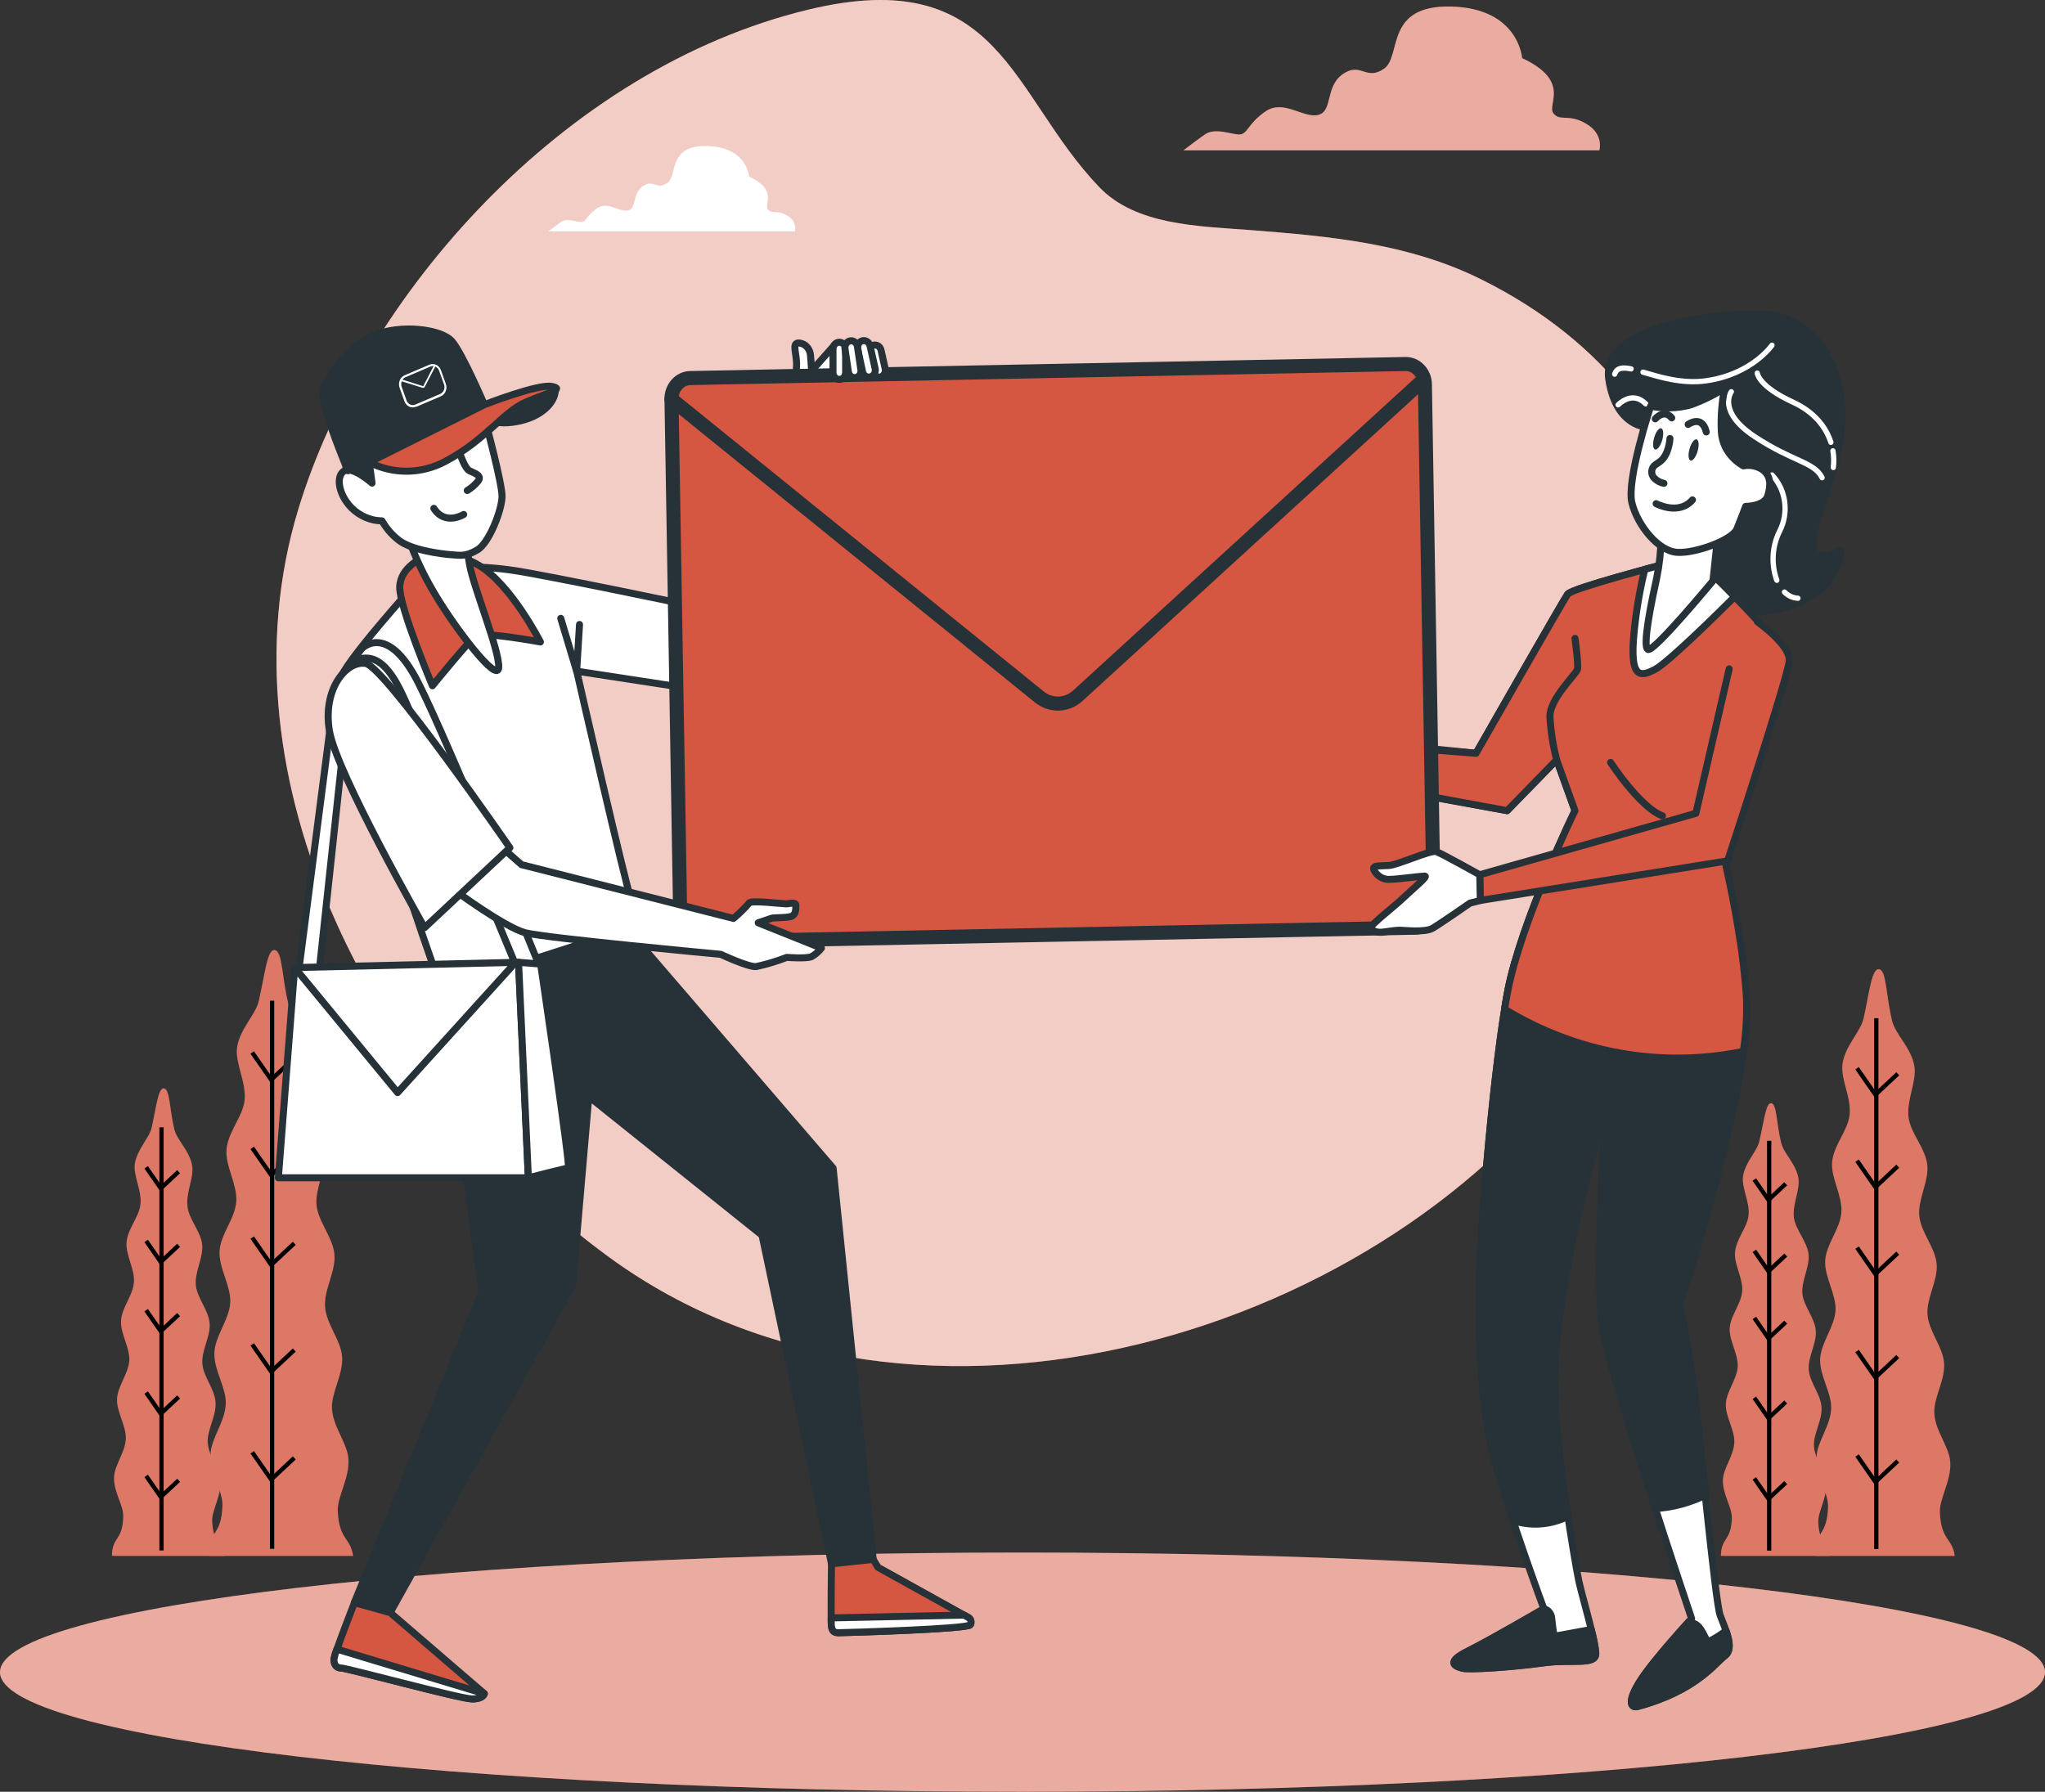 <svg width="291" height="255" viewBox="0 0 291 255" fill="none" xmlns="http://www.w3.org/2000/svg">
<rect x="0" y="0" width="291" height="255" fill="#333333" stroke="none"/>
<path d="M231.753 56.392C253.177 83.569 243.842 123.184 225.58 149.646C198.046 189.547 130.478 210.914 86.677 178.92C53.463 154.652 30.76 110.948 42.452 72.468C51.67 42.173 80.08 9.81 115.004 1.378C142.4 -5.236 143.734 13.403 156.428 26.638C161.648 32.079 170.518 32.177 177.845 32.74C189.329 33.627 200.513 34.65 210.802 39.775C219.727 44.209 226.623 49.884 231.753 56.392Z" fill="#D55641"/>
<path opacity="0.7" d="M231.753 56.392C253.177 83.569 243.842 123.184 225.58 149.646C198.046 189.547 130.478 210.914 86.677 178.92C53.463 154.652 30.76 110.948 42.452 72.468C51.67 42.173 80.08 9.81 115.004 1.378C142.4 -5.236 143.734 13.403 156.428 26.638C161.648 32.079 170.518 32.177 177.845 32.74C189.329 33.627 200.513 34.65 210.802 39.775C219.727 44.209 226.623 49.884 231.753 56.392Z" fill="white"/>
<path d="M30.044 221.428H50.245C49.862 218.76 48.271 219.226 48.062 215.085C47.958 213.003 49.737 210.425 49.584 207.682C49.459 205.427 47.402 203.112 47.242 200.534C47.096 198.205 48.855 195.619 48.681 193.109C48.521 190.742 46.435 188.464 46.255 185.999C46.074 183.534 47.791 180.979 47.589 178.551C47.388 176.124 45.261 173.876 45.038 171.479C44.816 169.081 46.47 166.361 46.213 163.963C45.949 161.461 43.759 159.296 43.432 156.989C43.099 154.426 44.649 151.675 44.287 149.473C43.843 146.76 41.507 144.791 41.013 142.784C40.096 139.026 40.207 135.449 39.123 135.216C38.038 134.983 37.732 138.5 36.829 142.439C36.391 144.423 34.104 146.429 33.721 149.15C33.471 151.345 35.07 154.05 34.806 156.606C34.569 158.86 32.442 161.115 32.234 163.588C32.039 165.932 33.77 168.51 33.624 170.96C33.478 173.41 31.393 175.613 31.247 178.033C31.101 180.453 32.887 182.985 32.769 185.368C32.651 187.75 30.614 190.125 30.51 192.485C30.398 194.973 32.22 197.483 32.129 199.798C32.032 202.353 30.044 204.698 29.954 206.938C29.863 209.651 31.712 212.161 31.657 214.228C31.532 218.737 29.627 217.79 29.571 221.398L30.044 221.428Z" fill="#D55641"/>
<path opacity="0.2" d="M30.044 221.428H50.245C49.862 218.76 48.271 219.226 48.062 215.085C47.958 213.003 49.737 210.425 49.584 207.682C49.459 205.427 47.402 203.112 47.242 200.534C47.096 198.205 48.855 195.619 48.681 193.109C48.521 190.742 46.435 188.464 46.255 185.999C46.074 183.534 47.791 180.979 47.589 178.551C47.388 176.124 45.261 173.876 45.038 171.479C44.816 169.081 46.47 166.361 46.213 163.963C45.949 161.461 43.759 159.296 43.432 156.989C43.099 154.426 44.649 151.675 44.287 149.473C43.843 146.76 41.507 144.791 41.013 142.784C40.096 139.026 40.207 135.449 39.123 135.216C38.038 134.983 37.732 138.5 36.829 142.439C36.391 144.423 34.104 146.429 33.721 149.15C33.471 151.345 35.07 154.05 34.806 156.606C34.569 158.86 32.442 161.115 32.234 163.588C32.039 165.932 33.77 168.51 33.624 170.96C33.478 173.41 31.393 175.613 31.247 178.033C31.101 180.453 32.887 182.985 32.769 185.368C32.651 187.75 30.614 190.125 30.51 192.485C30.398 194.973 32.22 197.483 32.129 199.798C32.032 202.353 30.044 204.698 29.954 206.938C29.863 209.651 31.712 212.161 31.657 214.228C31.532 218.737 29.627 217.79 29.571 221.398L30.044 221.428Z" fill="white"/>
<path d="M38.719 142.416V220.421" stroke="black" stroke-width="0.607" stroke-miterlimit="10"/>
<path d="M41.875 150.593L38.587 153.667L35.89 149.789" stroke="black" stroke-width="0.607" stroke-miterlimit="10"/>
<path d="M41.875 164.173L38.587 167.239L35.89 163.361" stroke="black" stroke-width="0.607" stroke-miterlimit="10"/>
<path d="M41.875 176.943L38.587 180.009L35.89 176.131" stroke="black" stroke-width="0.607" stroke-miterlimit="10"/>
<path d="M41.875 192.132L38.587 195.206L35.89 191.328" stroke="black" stroke-width="0.607" stroke-miterlimit="10"/>
<path d="M41.875 207.486L38.587 210.56L35.89 206.682" stroke="black" stroke-width="0.607" stroke-miterlimit="10"/>
<path d="M16.287 221.428H31.879C31.58 219.369 30.357 219.729 30.19 216.535C30.113 214.927 31.49 212.935 31.372 210.816C31.267 209.08 29.683 207.291 29.557 205.299C29.446 203.503 30.802 201.542 30.67 199.573C30.538 197.603 28.939 195.98 28.793 194.079C28.647 192.177 29.981 190.208 29.828 188.329C29.676 186.45 28.035 184.722 27.861 182.873C27.688 181.024 28.966 178.92 28.765 177.101C28.563 175.282 26.874 173.501 26.68 171.72C26.422 169.735 27.618 167.616 27.34 165.902C26.999 163.806 25.192 162.287 24.81 160.739C24.114 157.861 24.191 155.08 23.357 154.9C22.523 154.719 22.258 157.432 21.584 160.476C21.244 161.979 19.499 163.558 19.186 165.654C18.95 167.353 20.201 169.412 19.992 171.396C19.811 173.163 18.171 174.861 18.011 176.785C17.858 178.596 19.193 180.588 19.061 182.482C18.929 184.376 17.337 186.067 17.226 187.938C17.114 189.81 18.491 191.756 18.4 193.598C18.31 195.439 16.739 197.273 16.656 199.092C16.572 200.91 17.976 202.955 17.907 204.736C17.83 206.712 16.287 208.494 16.232 210.252C16.162 212.349 17.622 214.281 17.538 215.874C17.441 219.339 15.974 218.625 15.926 221.413L16.287 221.428Z" fill="#D55641"/>
<path opacity="0.2" d="M16.287 221.428H31.879C31.58 219.369 30.357 219.729 30.19 216.535C30.113 214.927 31.49 212.935 31.372 210.816C31.267 209.08 29.683 207.291 29.557 205.299C29.446 203.503 30.802 201.542 30.67 199.573C30.538 197.603 28.939 195.98 28.793 194.079C28.647 192.177 29.981 190.208 29.828 188.329C29.676 186.45 28.035 184.722 27.861 182.873C27.688 181.024 28.966 178.92 28.765 177.101C28.563 175.282 26.874 173.501 26.68 171.72C26.422 169.735 27.618 167.616 27.34 165.902C26.999 163.806 25.192 162.287 24.81 160.739C24.114 157.861 24.191 155.08 23.357 154.9C22.523 154.719 22.258 157.432 21.584 160.476C21.244 161.979 19.499 163.558 19.186 165.654C18.95 167.353 20.201 169.412 19.992 171.396C19.811 173.163 18.171 174.861 18.011 176.785C17.858 178.596 19.193 180.588 19.061 182.482C18.929 184.376 17.337 186.067 17.226 187.938C17.114 189.81 18.491 191.756 18.4 193.598C18.31 195.439 16.739 197.273 16.656 199.092C16.572 200.91 17.976 202.955 17.907 204.736C17.83 206.712 16.287 208.494 16.232 210.252C16.162 212.349 17.622 214.281 17.538 215.874C17.441 219.339 15.974 218.625 15.926 221.413L16.287 221.428Z" fill="white"/>
<path d="M22.981 160.439V220.654" stroke="black" stroke-width="0.607" stroke-miterlimit="10"/>
<path d="M25.414 166.752L22.877 169.119L20.799 166.128" stroke="black" stroke-width="0.607" stroke-miterlimit="10"/>
<path d="M25.414 177.229L22.877 179.604L20.799 176.612" stroke="black" stroke-width="0.607" stroke-miterlimit="10"/>
<path d="M25.414 187.089L22.877 189.456L20.799 186.465" stroke="black" stroke-width="0.607" stroke-miterlimit="10"/>
<path d="M25.414 198.813L22.877 201.188L20.799 198.189" stroke="black" stroke-width="0.607" stroke-miterlimit="10"/>
<path d="M25.414 210.673L22.877 213.04L20.799 210.049" stroke="black" stroke-width="0.607" stroke-miterlimit="10"/>
<path d="M258.593 221.428H278.161C277.785 218.842 276.249 219.293 276.041 215.287C275.943 213.266 277.667 210.778 277.521 208.118C277.396 205.93 275.401 203.691 275.248 201.188C275.109 198.933 276.812 196.431 276.638 194.003C276.485 191.703 274.463 189.494 274.282 187.111C274.101 184.729 275.776 182.249 275.582 179.896C275.387 177.544 273.329 175.387 273.107 173.05C272.885 170.712 274.497 168.089 274.247 165.805C273.99 163.384 271.87 161.295 271.585 159.04C271.265 156.553 272.766 153.9 272.412 151.75C271.981 149.12 269.715 147.241 269.242 145.272C268.352 141.657 268.464 138.17 267.414 137.937C266.364 137.704 266.024 141.116 265.189 144.934C264.765 146.858 262.548 148.797 262.186 151.435C261.887 153.569 263.458 156.162 263.201 158.635C262.972 160.889 260.907 162.994 260.706 165.399C260.518 167.653 262.193 170.164 262.027 172.539C261.86 174.913 259.865 177.048 259.726 179.385C259.587 181.723 261.31 184.18 261.192 186.495C261.074 188.81 259.107 191.102 259.01 193.387C258.905 195.792 260.664 198.227 260.574 200.467C260.483 202.947 258.544 205.216 258.488 207.381C258.398 210.019 260.184 212.447 260.129 214.446C260.011 218.797 258.168 217.895 258.106 221.39L258.593 221.428Z" fill="#D55641"/>
<path opacity="0.2" d="M258.593 221.428H278.161C277.785 218.842 276.249 219.293 276.041 215.287C275.943 213.266 277.667 210.778 277.521 208.118C277.396 205.93 275.401 203.691 275.248 201.188C275.109 198.933 276.812 196.431 276.638 194.003C276.485 191.703 274.463 189.494 274.282 187.111C274.101 184.729 275.776 182.249 275.582 179.896C275.387 177.544 273.329 175.387 273.107 173.05C272.885 170.712 274.497 168.089 274.247 165.805C273.99 163.384 271.87 161.295 271.585 159.04C271.265 156.553 272.766 153.9 272.412 151.75C271.981 149.12 269.715 147.241 269.242 145.272C268.352 141.657 268.464 138.17 267.414 137.937C266.364 137.704 266.024 141.116 265.189 144.934C264.765 146.858 262.548 148.797 262.186 151.435C261.887 153.569 263.458 156.162 263.201 158.635C262.972 160.889 260.907 162.994 260.706 165.399C260.518 167.653 262.193 170.164 262.027 172.539C261.86 174.913 259.865 177.048 259.726 179.385C259.587 181.723 261.31 184.18 261.192 186.495C261.074 188.81 259.107 191.102 259.01 193.387C258.905 195.792 260.664 198.227 260.574 200.467C260.483 202.947 258.544 205.216 258.488 207.381C258.398 210.019 260.184 212.447 260.129 214.446C260.011 218.797 258.168 217.895 258.106 221.39L258.593 221.428Z" fill="white"/>
<path d="M266.997 144.904V220.451" stroke="black" stroke-width="0.607" stroke-miterlimit="10"/>
<path d="M270.048 152.818L266.865 155.794L264.258 152.036" stroke="black" stroke-width="0.607" stroke-miterlimit="10"/>
<path d="M270.048 165.97L266.865 168.946L264.258 165.188" stroke="black" stroke-width="0.607" stroke-miterlimit="10"/>
<path d="M270.048 178.341L266.865 181.317L264.258 177.56" stroke="black" stroke-width="0.607" stroke-miterlimit="10"/>
<path d="M270.048 193.057L266.865 196.033L264.258 192.275" stroke="black" stroke-width="0.607" stroke-miterlimit="10"/>
<path d="M270.048 207.93L266.865 210.906L264.258 207.148" stroke="black" stroke-width="0.607" stroke-miterlimit="10"/>
<path d="M245.267 221.428H260.372C260.08 219.428 258.891 219.782 258.738 216.685C258.655 215.129 259.99 213.198 259.872 211.154C259.781 209.463 258.245 207.734 258.12 205.81C258.016 204.066 259.329 202.135 259.197 200.256C259.065 198.377 257.522 196.784 257.383 194.935C257.244 193.086 258.53 191.177 258.384 189.366C258.238 187.555 256.646 185.879 256.472 184.105C256.299 182.331 257.543 180.279 257.355 178.513C257.167 176.747 255.52 175.026 255.27 173.305C255.026 171.381 256.18 169.329 255.909 167.668C255.576 165.639 253.824 164.166 253.462 162.67C252.767 159.875 252.858 157.184 252.072 157.011C251.287 156.838 251.05 159.439 250.355 162.392C250.028 163.895 248.318 165.399 248.033 167.405C247.804 169.051 249.013 171.05 248.819 172.967C248.638 174.68 247.046 176.326 246.893 178.228C246.747 179.979 248.04 181.91 247.915 183.737C247.79 185.563 246.247 187.216 246.136 188.998C246.024 190.779 247.366 192.695 247.276 194.484C247.185 196.273 245.663 198.039 245.586 199.798C245.51 201.556 246.859 203.555 246.796 205.269C246.72 207.178 245.225 208.937 245.169 210.605C245.1 212.634 246.483 214.513 246.441 216.061C246.344 219.413 244.926 218.722 244.877 221.42L245.267 221.428Z" fill="#D55641"/>
<path opacity="0.2" d="M245.267 221.428H260.372C260.08 219.428 258.891 219.782 258.738 216.685C258.655 215.129 259.99 213.198 259.872 211.154C259.781 209.463 258.245 207.734 258.12 205.81C258.016 204.066 259.329 202.135 259.197 200.256C259.065 198.377 257.522 196.784 257.383 194.935C257.244 193.086 258.53 191.177 258.384 189.366C258.238 187.555 256.646 185.879 256.472 184.105C256.299 182.331 257.543 180.279 257.355 178.513C257.167 176.747 255.52 175.026 255.27 173.305C255.026 171.381 256.18 169.329 255.909 167.668C255.576 165.639 253.824 164.166 253.462 162.67C252.767 159.875 252.858 157.184 252.072 157.011C251.287 156.838 251.05 159.439 250.355 162.392C250.028 163.895 248.318 165.399 248.033 167.405C247.804 169.051 249.013 171.05 248.819 172.967C248.638 174.68 247.046 176.326 246.893 178.228C246.747 179.979 248.04 181.91 247.915 183.737C247.79 185.563 246.247 187.216 246.136 188.998C246.024 190.779 247.366 192.695 247.276 194.484C247.185 196.273 245.663 198.039 245.586 199.798C245.51 201.556 246.859 203.555 246.796 205.269C246.72 207.178 245.225 208.937 245.169 210.605C245.1 212.634 246.483 214.513 246.441 216.061C246.344 219.413 244.926 218.722 244.877 221.42L245.267 221.428Z" fill="white"/>
<path d="M251.752 162.355V220.676" stroke="black" stroke-width="0.607" stroke-miterlimit="10"/>
<path d="M254.109 168.473L251.648 170.765L249.639 167.864" stroke="black" stroke-width="0.607" stroke-miterlimit="10"/>
<path d="M254.109 178.618L251.648 180.918L249.639 178.017" stroke="black" stroke-width="0.607" stroke-miterlimit="10"/>
<path d="M254.109 188.171L251.648 190.463L249.639 187.562" stroke="black" stroke-width="0.607" stroke-miterlimit="10"/>
<path d="M254.109 199.528L251.648 201.82L249.639 198.926" stroke="black" stroke-width="0.607" stroke-miterlimit="10"/>
<path d="M254.109 211.004L251.648 213.303L249.639 210.402" stroke="black" stroke-width="0.607" stroke-miterlimit="10"/>
<path d="M145.5 255C225.857 255 291 247.378 291 237.977C291 228.576 225.857 220.954 145.5 220.954C65.143 220.954 0 228.576 0 237.977C0 247.378 65.143 255 145.5 255Z" fill="#D55641"/>
<path opacity="0.5" d="M145.5 255C225.857 255 291 247.378 291 237.977C291 228.576 225.857 220.954 145.5 220.954C65.143 220.954 0 228.576 0 237.977C0 247.378 65.143 255 145.5 255Z" fill="white"/>
<path d="M62.625 139.342L68.555 183.842L50.419 228.086L55.535 229.469L81.464 182.963L83.785 156.057L108.435 175.793L118.32 222.555L124.25 221.931L118.549 166.24L92.044 135.441L90.181 130.789L62.625 139.342Z" fill="#263238" stroke="#263238" stroke-linecap="round" stroke-linejoin="round"/>
<path d="M115.261 60.609L113.245 55.288L118.633 49.245L119.731 49.673L122.199 50.801L123.819 52.635L118.834 61.751L115.261 60.609Z" fill="white" stroke="#263238" stroke-linecap="round" stroke-linejoin="round"/>
<path d="M113.141 54.964C113.141 54.964 113.245 53.889 113.343 52.161C113.44 50.432 112.648 48.922 113.544 48.816C114.007 48.804 114.455 48.99 114.791 49.334C115.127 49.677 115.323 50.151 115.338 50.65C115.442 51.725 115.539 53.657 115.539 53.657C116.256 54.347 116.777 55.244 117.041 56.242C117.437 57.865 115.241 59.917 115.241 59.917L113.141 54.964Z" fill="white" stroke="#263238" stroke-linecap="round" stroke-linejoin="round"/>
<path d="M98.731 86.628L101.762 86.913L115.366 60.714L118.932 61.856L105.856 96.518L99.426 94.895L98.731 86.628Z" fill="white" stroke="#263238" stroke-linecap="round" stroke-linejoin="round"/>
<path d="M59.414 82.727C59.414 82.727 48.444 94.872 48.444 96.729C48.444 98.585 61.937 138.816 62.549 139.891C63.16 140.966 90.354 131.909 90.354 131.579C90.511 130.423 90.336 129.242 89.854 128.197C89.041 126.115 82.068 95.519 82.068 95.519L100.51 98.345L99.614 86.44C99.614 86.44 77.724 81.855 73.073 81.179C68.423 80.502 62.139 80.217 59.414 82.727Z" fill="white" stroke="#263238" stroke-linecap="round" stroke-linejoin="round"/>
<path d="M79.795 88.003L82.055 95.519L82.465 88.875" stroke="#263238" stroke-linecap="round" stroke-linejoin="round"/>
<path d="M60.22 79.345C60.22 79.345 56.988 80.653 56.883 83.494C56.779 86.335 61.534 97.593 61.534 97.593C61.534 97.593 66.789 91.144 67.7 90.491C68.61 89.837 76.897 91.362 76.897 91.362C76.897 91.362 72.726 83.17 68.103 80.435C63.48 77.699 60.22 79.345 60.22 79.345Z" fill="#D55641" stroke="#263238" stroke-linecap="round" stroke-linejoin="round"/>
<path d="M57.996 76.286C59.037 79.236 60.37 82.056 61.972 84.696C64.704 89.288 70.87 97.473 70.967 94.97C71.064 92.467 67.331 83.493 66.796 80.217C66.261 76.94 66.101 76.061 66.101 76.061C66.101 76.061 59.615 77.691 57.996 76.286Z" fill="white" stroke="#263238" stroke-linecap="round" stroke-linejoin="round"/>
<path d="M51.468 92.325C51.468 92.325 55.069 88.432 59.49 97.105C63.911 105.778 77.265 138.711 77.265 138.711L74.005 138.839C74.005 138.839 59.358 103.516 57.85 100.119C56.341 96.722 54.013 91.851 49.939 94.339L51.468 92.325Z" fill="white" stroke="#263238" stroke-linecap="round" stroke-linejoin="round"/>
<path d="M47.395 100.374L42.515 138.087L45.42 138.207L49.487 100.374H47.395Z" fill="white" stroke="#263238" stroke-linecap="round" stroke-linejoin="round"/>
<path d="M49.306 64.591C49.306 64.591 49.001 66.771 49.508 67.65C50.015 68.53 53.748 72.566 54.256 71.581C54.763 70.597 55.368 65.133 54.36 63.607C53.352 62.081 50.718 62.187 49.306 64.591Z" fill="#263238" stroke="#263238" stroke-linecap="round" stroke-linejoin="round"/>
<path d="M69.118 60.105C69.118 60.105 71.44 68.74 71.44 70.626C71.44 72.513 69.618 77.293 67.901 78.277C66.184 79.262 65.475 79.029 64.162 78.939C62.848 78.849 58.301 78.277 56.584 76.752C55.696 76.038 54.941 75.148 54.36 74.129C52.746 74.111 51.196 73.447 50.008 72.265C48.09 70.303 47.784 67.68 49.001 67.004C50.217 66.328 52.942 68.755 52.942 68.755L52.539 65.809L67.095 58.699C67.514 58.731 67.919 58.876 68.273 59.122C68.626 59.368 68.917 59.706 69.118 60.105Z" fill="white" stroke="#263238" stroke-linecap="round" stroke-linejoin="round"/>
<path d="M65.58 64.915C65.58 64.915 66.184 66.666 66.789 66.989C67.394 67.312 68.715 67.651 68.006 68.493C67.574 69.021 67.061 69.466 66.49 69.808" stroke="#263238" stroke-linecap="round" stroke-linejoin="round"/>
<path d="M65.983 73.219C65.983 73.219 63.355 74.858 61.736 72.348" stroke="#263238" stroke-linecap="round" stroke-linejoin="round"/>
<path d="M235.361 60.864C235.361 60.864 230.015 61.54 228.917 53.897C227.819 46.254 244.905 44.39 251.071 44.728C257.237 45.066 261.749 50.5 262.068 58.143C262.388 65.787 258.454 72.754 257.981 76.827C257.508 80.901 261.908 78.33 261.908 78.33C261.908 78.33 262.068 83.253 255.937 85.801C249.806 88.349 243.842 86.988 242.583 83.253C241.325 79.518 243.974 73.911 244.94 72.04C245.906 70.168 242.743 67.29 242.271 63.893C241.958 62.012 242.121 60.075 242.743 58.286C242.743 58.286 237.245 61.029 235.361 60.864Z" fill="#263238" stroke="#263238" stroke-linecap="round" stroke-linejoin="round"/>
<path d="M246.365 55.753C246.365 55.753 244.28 58.549 249.688 62.134C255.096 65.719 258.175 65.727 259.281 67.989" stroke="white" stroke-width="0.75" stroke-linecap="round" stroke-linejoin="round"/>
<path d="M260.824 64.163C260.956 64.944 260.975 65.743 260.88 66.531" stroke="white" stroke-width="0.75" stroke-linecap="round" stroke-linejoin="round"/>
<path d="M250.056 53.093C250.056 53.093 250.181 54.957 255.103 57.219C258.203 58.639 259.837 60.811 260.532 62.953" stroke="white" stroke-width="0.75" stroke-linecap="round" stroke-linejoin="round"/>
<path d="M253.928 84.26C254.449 84.788 255.126 85.1 255.84 85.14" stroke="white" stroke-width="0.75" stroke-linecap="round" stroke-linejoin="round"/>
<path d="M252.149 67.59C253.115 68.605 253.747 69.935 253.946 71.376C254.146 72.816 253.903 74.288 253.254 75.564C252.713 76.63 252.396 77.811 252.324 79.024C252.252 80.237 252.427 81.452 252.837 82.584" stroke="white" stroke-width="0.75" stroke-linecap="round" stroke-linejoin="round"/>
<path d="M232.101 52.498C230.884 52.25 230.05 52.333 229.765 53.25" stroke="white" stroke-width="0.75" stroke-linecap="round" stroke-linejoin="round"/>
<path d="M252.149 49.132C252.149 49.132 249.319 53.258 242.799 54.19C239.372 54.678 236.174 53.656 233.797 52.965" stroke="white" stroke-width="0.75" stroke-linecap="round" stroke-linejoin="round"/>
<path d="M230.259 57.617C230.259 57.617 232.226 55.491 234.193 57.482" stroke="white" stroke-width="0.75" stroke-linecap="round" stroke-linejoin="round"/>
<path d="M236.716 80.337C236.716 80.337 223.683 83.719 223.078 84.561C222.473 85.402 210.037 107.205 210.037 107.205L178.241 103.996L177.977 108.784L214.472 115.36L221.514 108.13L224.12 115.36C224.12 115.36 216.474 131.052 214.562 141.011C212.651 150.969 210.565 174.643 210.475 183.188C210.384 191.734 210.822 200.662 212.734 207.99C214.646 215.318 219.685 228.943 219.685 228.943C219.685 228.943 212.129 233.355 208.911 234.956C205.692 236.557 206.999 237.113 208.042 237.399C209.085 237.684 215.515 237.211 219.602 236.647C223.689 236.083 227.075 237.023 227.075 235.332C227.075 233.641 225.073 226.967 224.642 224.9C224.211 222.833 221.166 205.457 221.166 196.529C221.166 187.6 224.468 173.14 224.468 173.14L228.375 157.357C228.375 157.357 227.075 181.595 227.944 188.359C228.813 195.123 240.713 230.349 240.713 230.349C240.713 230.349 235.326 236.174 233.415 239.18C231.503 242.186 232.024 243.118 233.067 242.847C241.409 240.593 244.078 236.647 245.468 235.61C246.859 234.573 245.468 231.762 244.773 229.883C244.078 228.004 241.819 204.044 241.033 197.844C240.248 191.643 238.948 185.729 238.948 185.729C238.948 185.729 249.201 154.539 248.506 142.138C247.811 129.737 243.209 113.669 243.209 113.669C243.209 113.669 253.372 94.316 253.198 92.535C253.024 90.754 243.035 81.164 243.035 81.164L236.716 80.337Z" fill="white" stroke="#263238" stroke-linecap="round" stroke-linejoin="round"/>
<path d="M230.057 142.325C222.709 139.83 218.198 138.056 215.563 136.937C215.153 138.364 214.806 139.755 214.562 141.04C212.651 150.998 210.565 174.673 210.475 183.218C210.384 191.763 210.822 200.692 212.734 208.019C213.353 210.387 214.291 213.401 215.285 216.399C217.871 217.239 220.65 217.033 223.106 215.821C222.167 209.62 221.166 201.691 221.166 196.558C221.166 187.637 224.468 173.169 224.468 173.169L228.375 157.387C228.375 157.387 227.075 181.624 227.944 188.389C228.416 192.101 232.219 204.382 235.549 214.693C238.024 214.539 240.452 213.889 242.709 212.777C242.062 206.629 241.436 200.564 241.096 197.858C240.317 191.658 239.01 185.743 239.01 185.743C239.01 185.743 248.263 157.597 248.596 144.144C242.367 144.97 236.047 144.35 230.057 142.325Z" fill="#263238" stroke="#263238" stroke-linecap="round" stroke-linejoin="round"/>
<path d="M219.602 236.662C223.683 236.098 227.075 237.038 227.075 235.347C226.962 234.18 226.745 233.027 226.428 231.905L221.159 232.874C221.159 232.874 220.923 231.619 220.812 230.364C220.798 230.03 220.682 229.711 220.482 229.456C220.282 229.202 220.009 229.027 219.706 228.958C219.706 228.958 212.15 233.37 208.932 234.971C205.713 236.572 207.02 237.128 208.063 237.414C209.105 237.699 215.515 237.226 219.602 236.662Z" fill="#263238" stroke="#263238" stroke-linecap="round" stroke-linejoin="round"/>
<path d="M241.409 231.243C241.064 230.995 240.655 230.868 240.241 230.882C238.892 232.386 234.986 236.73 233.415 239.195C231.503 242.201 232.024 243.133 233.067 242.862C241.409 240.608 244.078 236.662 245.468 235.625C246.372 234.948 246.108 233.513 245.614 232.07C244.842 232.676 244.015 233.197 243.146 233.626C242.709 233.626 242.34 231.867 241.409 231.243Z" fill="#263238" stroke="#263238" stroke-linecap="round" stroke-linejoin="round"/>
<path d="M186.666 105.409L182.405 101.929L176.149 101.554V103.057L178.929 103.808L179.277 104.748L172.499 105.499L172.673 108.318L179.451 111.324L186.402 110.197L186.666 105.409Z" fill="white" stroke="#263238" stroke-linecap="round" stroke-linejoin="round"/>
<path d="M243.063 81.179L236.716 80.337C236.716 80.337 223.683 83.719 223.078 84.561C222.473 85.402 210.037 107.205 210.037 107.205L186.659 105.409L186.395 110.197L214.465 115.375L221.507 108.145L224.114 115.375C224.114 115.375 216.467 131.067 214.555 141.026C214.402 141.777 214.249 142.679 214.103 143.619C224.416 149.895 236.45 152.025 248.075 149.631C248.452 147.168 248.603 144.671 248.527 142.176C247.832 129.775 243.23 113.706 243.23 113.706C243.23 113.706 253.393 94.354 253.219 92.572C253.045 90.791 243.063 81.179 243.063 81.179Z" fill="#D55641" stroke="#263238" stroke-linecap="round" stroke-linejoin="round"/>
<path d="M229.181 108.505C229.181 108.505 233.401 114.968 236.564 116.103" stroke="#263238" stroke-linecap="round" stroke-linejoin="round"/>
<path d="M235.5 95.27C237.293 94.346 244.405 87.349 246.838 84.921C244.801 82.847 243.063 81.163 243.063 81.163L236.716 80.322L234.054 81.028C233.344 83.908 232.84 86.843 232.546 89.806C231.85 96.586 233.331 96.398 235.5 95.27Z" fill="white" stroke="#263238" stroke-linecap="round" stroke-linejoin="round"/>
<path d="M236.369 76.579C236.339 78.47 236.134 80.353 235.757 82.201C235.145 85.019 233.581 92.249 234.541 92.437C235.5 92.625 243.751 82.667 243.751 82.667L244.62 74.497L236.369 76.579Z" fill="white" stroke="#263238" stroke-linecap="round" stroke-linejoin="round"/>
<path d="M224.12 90.859C224.12 90.859 224.642 94.617 224.468 95.271C224.294 95.924 220.554 99.404 220.554 101.944C220.664 104.043 220.986 106.122 221.514 108.145" stroke="#263238" stroke-linecap="round" stroke-linejoin="round"/>
<path d="M199.986 51.806L98.227 53.803C96.723 53.833 95.525 55.175 95.552 56.802L96.8 131.127C96.828 132.754 98.07 134.049 99.574 134.019L201.333 132.022C202.838 131.992 204.035 130.65 204.008 129.023L202.76 54.698C202.733 53.071 201.491 51.776 199.986 51.806Z" fill="#D55641" stroke="#263238" stroke-width="2" stroke-linecap="round" stroke-linejoin="round"/>
<path d="M95.547 56.813L147.884 99.179C148.684 99.827 149.663 100.163 150.662 100.131C151.66 100.1 152.62 99.703 153.383 99.006L202.571 54.032" fill="#D55641"/>
<path d="M95.547 56.813L147.884 99.179C148.684 99.827 149.663 100.163 150.662 100.131C151.66 100.1 152.62 99.703 153.383 99.006L202.571 54.032" stroke="#263238" stroke-width="2" stroke-linecap="round" stroke-linejoin="round"/>
<path d="M49.508 66.989L68.923 57.595C68.923 57.595 65.885 50.493 64.37 48.636C62.855 46.78 56.89 46.118 53.151 47.757C49.411 49.395 46.199 53.769 45.977 55.956C45.754 58.144 49.508 66.989 49.508 66.989Z" fill="#263238" stroke="#263238" stroke-linecap="round" stroke-linejoin="round"/>
<path d="M79.024 55.52C79.024 55.52 79.121 57.482 76.396 59.015C73.671 60.548 68.715 60.653 69.924 58.797C71.134 56.941 78.516 55.077 79.024 55.52Z" fill="#263238" stroke="#263238" stroke-linecap="round" stroke-linejoin="round"/>
<path d="M52.539 65.794C54.237 66.65 56.091 67.083 57.964 67.061C59.837 67.039 61.682 66.563 63.362 65.667C69.125 62.608 71.551 58.67 74.783 57.249C78.016 55.829 80.442 55.393 78.523 54.994C76.605 54.596 68.923 57.595 68.923 57.595L52.539 65.794Z" fill="#D55641" stroke="#263238" stroke-linecap="round" stroke-linejoin="round"/>
<path d="M59.191 57.88C58.89 58.012 58.554 58.012 58.253 57.88C58.096 57.813 57.953 57.712 57.833 57.582C57.714 57.453 57.62 57.299 57.558 57.129L56.862 55.182C56.743 54.848 56.748 54.476 56.878 54.146C57.008 53.816 57.252 53.554 57.558 53.416L61.075 51.913C61.228 51.844 61.392 51.809 61.558 51.809C61.724 51.809 61.888 51.844 62.041 51.913C62.199 51.979 62.342 52.081 62.462 52.21C62.581 52.339 62.675 52.494 62.736 52.664L63.432 54.603C63.495 54.769 63.528 54.947 63.528 55.126C63.528 55.305 63.495 55.483 63.432 55.648C63.368 55.817 63.273 55.97 63.154 56.099C63.035 56.228 62.893 56.331 62.736 56.4L59.219 57.903L59.191 57.88ZM61.221 52.176L57.704 53.679C57.464 53.783 57.272 53.985 57.169 54.241C57.066 54.497 57.061 54.787 57.154 55.047L57.85 56.986C57.946 57.248 58.133 57.458 58.371 57.572C58.489 57.626 58.615 57.654 58.743 57.654C58.871 57.654 58.997 57.626 59.115 57.572L62.632 56.069C62.752 56.018 62.86 55.943 62.953 55.847C63.045 55.751 63.119 55.636 63.17 55.508C63.221 55.381 63.248 55.245 63.25 55.106C63.252 54.968 63.229 54.83 63.181 54.701L62.486 52.762C62.392 52.503 62.207 52.295 61.972 52.183C61.736 52.077 61.472 52.075 61.235 52.176H61.221Z" fill="white"/>
<path d="M60.31 55.182C60.243 55.209 60.169 55.209 60.102 55.182L57.106 54.25C57.076 54.24 57.051 54.218 57.036 54.189C57.02 54.16 57.016 54.125 57.022 54.093C57.026 54.075 57.034 54.059 57.044 54.045C57.054 54.031 57.066 54.02 57.081 54.011C57.095 54.002 57.111 53.997 57.127 53.996C57.143 53.994 57.16 53.997 57.175 54.002L60.151 54.942C60.17 54.948 60.191 54.947 60.21 54.939C60.229 54.931 60.245 54.916 60.255 54.897L61.749 52.011C61.765 51.982 61.791 51.961 61.821 51.953C61.851 51.944 61.883 51.949 61.909 51.966C61.924 51.973 61.937 51.983 61.947 51.996C61.957 52.009 61.965 52.024 61.97 52.04C61.974 52.056 61.976 52.074 61.974 52.091C61.972 52.108 61.966 52.124 61.958 52.138L60.463 55.024C60.431 55.095 60.377 55.15 60.31 55.182Z" fill="white"/>
<path d="M119.432 53.995C119.194 53.995 118.966 53.892 118.798 53.711C118.63 53.529 118.535 53.282 118.535 53.025V49.673C118.535 49.416 118.63 49.169 118.798 48.988C118.966 48.806 119.194 48.704 119.432 48.704C119.67 48.704 119.898 48.806 120.066 48.988C120.234 49.169 120.329 49.416 120.329 49.673V53.025C120.329 53.282 120.234 53.529 120.066 53.711C119.898 53.892 119.67 53.995 119.432 53.995Z" fill="white" stroke="#263238" stroke-linecap="round" stroke-linejoin="round"/>
<path d="M125.299 53.641C125.185 53.672 125.066 53.677 124.949 53.657C124.833 53.638 124.721 53.594 124.62 53.528C124.519 53.461 124.432 53.374 124.362 53.271C124.293 53.168 124.242 53.051 124.215 52.927L123.624 50.297C123.596 50.173 123.591 50.044 123.609 49.918C123.627 49.792 123.668 49.671 123.729 49.562C123.79 49.454 123.871 49.359 123.966 49.284C124.062 49.209 124.17 49.154 124.284 49.124C124.399 49.094 124.518 49.089 124.634 49.108C124.751 49.128 124.863 49.172 124.963 49.238C125.064 49.304 125.152 49.392 125.221 49.495C125.291 49.598 125.341 49.714 125.369 49.838L125.96 52.469C125.988 52.593 125.993 52.721 125.975 52.847C125.957 52.973 125.916 53.094 125.854 53.203C125.793 53.312 125.712 53.407 125.617 53.482C125.522 53.557 125.414 53.611 125.299 53.641Z" fill="white" stroke="#263238" stroke-linecap="round" stroke-linejoin="round"/>
<path d="M123.839 53.642C123.607 53.703 123.362 53.662 123.157 53.528C122.953 53.395 122.806 53.179 122.748 52.928L122.053 49.673C122.025 49.55 122.02 49.421 122.038 49.295C122.056 49.169 122.097 49.048 122.158 48.939C122.219 48.83 122.3 48.735 122.395 48.66C122.491 48.585 122.599 48.531 122.713 48.501C122.946 48.44 123.191 48.48 123.395 48.614C123.6 48.748 123.747 48.964 123.805 49.215L124.535 52.469C124.561 52.596 124.564 52.727 124.543 52.854C124.523 52.982 124.479 53.104 124.414 53.213C124.349 53.322 124.265 53.416 124.167 53.49C124.068 53.563 123.957 53.615 123.839 53.642Z" fill="white" stroke="#263238" stroke-linecap="round" stroke-linejoin="round"/>
<path d="M121.754 53.732C121.519 53.771 121.28 53.709 121.087 53.558C120.894 53.408 120.764 53.181 120.725 52.928L120.239 49.621C120.202 49.367 120.26 49.108 120.399 48.9C120.539 48.692 120.748 48.551 120.982 48.509C121.217 48.47 121.457 48.532 121.649 48.683C121.842 48.833 121.972 49.06 122.011 49.313L122.505 52.62C122.524 52.746 122.519 52.876 122.491 53C122.464 53.124 122.414 53.242 122.344 53.345C122.274 53.449 122.186 53.536 122.085 53.603C121.983 53.669 121.871 53.713 121.754 53.732Z" fill="white" stroke="#263238" stroke-linecap="round" stroke-linejoin="round"/>
<path d="M246.059 95.188L241.318 115.751L210.558 124.491L210.642 128.151L245.837 122.515C245.837 122.515 254.436 96.308 254.609 94.053C254.783 91.798 250.091 88.506 250.091 88.506" fill="#D55641"/>
<path d="M246.059 95.188L241.318 115.751L210.558 124.491L210.642 128.151L245.837 122.515C245.837 122.515 254.436 96.308 254.609 94.053C254.783 91.798 250.091 88.506 250.091 88.506" stroke="#263238" stroke-linecap="round" stroke-linejoin="round"/>
<path d="M210.565 124.491C210.565 124.491 205.178 121.485 204.392 121.199C203.607 120.914 199.005 123.078 197.615 123.176C196.224 123.274 195.008 123.078 195.62 124.018C195.87 124.406 196.211 124.715 196.608 124.913C197.005 125.111 197.444 125.191 197.879 125.145C198.748 125.145 202.224 124.679 202.745 124.679C203.266 124.679 201.181 126.37 199.7 127.775C198.22 129.181 195.098 131.533 195.098 132.007C195.098 132.48 195.967 132.758 196.746 132.661C197.524 132.563 198.574 132.383 199.179 132.383C199.784 132.383 202.745 132.758 203.871 132.097C204.997 131.436 209.175 128.527 209.175 128.527L210.649 128.151L210.565 124.491Z" fill="white" stroke="#263238" stroke-linecap="round" stroke-linejoin="round"/>
<path d="M234.888 57.805C234.888 57.805 231.412 68.327 232.219 71.566C233.025 74.805 235.987 78.443 238.656 78.608C241.325 78.774 246.511 76.827 247.144 75.302C247.776 73.776 248.402 72.07 248.402 72.07C248.402 72.07 251.071 72.07 251.544 70.567C252.016 69.064 252.01 67.681 250.758 66.809C249.951 66.3 249.002 66.119 248.082 66.298C248.082 66.298 245.1 64.795 244.94 61.375C244.849 59.322 245.008 57.265 245.413 55.257C243.87 56.227 242.24 57.023 240.547 57.632C238.693 58.124 236.764 58.183 234.888 57.805Z" fill="white" stroke="#263238" stroke-linecap="round" stroke-linejoin="round"/>
<path d="M236.522 62.661C236.279 63.487 235.827 64.074 235.514 63.968C235.201 63.863 235.145 63.104 235.389 62.27C235.632 61.436 236.084 60.849 236.397 60.962C236.71 61.075 236.765 61.804 236.522 62.661Z" fill="#263238"/>
<path d="M241.562 64.231C241.318 65.058 240.866 65.652 240.554 65.539C240.241 65.426 240.185 64.675 240.428 63.841C240.672 63.006 241.124 62.428 241.436 62.533C241.749 62.638 241.805 63.412 241.562 64.231Z" fill="#263238"/>
<path d="M237.634 62.405C237.634 62.405 237.516 64.795 236.16 65.727L235.549 66.148C235.401 66.249 235.278 66.388 235.189 66.551C235.1 66.714 235.048 66.897 235.037 67.087C235.026 67.275 235.057 67.465 235.127 67.638C235.196 67.812 235.303 67.966 235.437 68.087C235.811 68.453 236.275 68.695 236.772 68.785" stroke="#263238" stroke-linecap="round" stroke-linejoin="round"/>
<path d="M235.667 71.679C235.667 71.679 238.864 73.408 240.832 71.145" stroke="#263238" stroke-linecap="round" stroke-linejoin="round"/>
<path d="M235.542 59.609C235.542 59.609 236.772 58.143 237.884 59.474" stroke="#263238" stroke-linecap="round" stroke-linejoin="round"/>
<path d="M240.22 60.406C240.22 60.406 242.187 58.947 242.799 61.473" stroke="#263238" stroke-linecap="round" stroke-linejoin="round"/>
<path d="M55.535 229.507L68.923 241.036C68.923 241.036 68.812 241.788 67.185 241.788C65.559 241.788 49.397 237.391 48.577 237.391C47.756 237.391 47.534 236.76 47.534 236.136C47.534 235.512 50.439 228.087 50.439 228.087L55.535 229.507Z" fill="#D55641" stroke="#263238" stroke-linecap="round" stroke-linejoin="round"/>
<path d="M47.513 236.135C47.513 236.759 47.742 237.39 48.556 237.39C49.369 237.39 65.531 241.787 67.165 241.787C68.798 241.787 68.902 241.035 68.902 241.035L47.937 234.7C47.753 235.162 47.611 235.643 47.513 236.135Z" fill="white" stroke="#263238" stroke-linecap="round" stroke-linejoin="round"/>
<path d="M118.32 222.555C118.32 222.555 118.202 230.725 118.32 231.484C118.438 232.243 118.786 232.363 119.363 232.363C119.94 232.363 137.735 231.86 138.083 231.228C138.17 231.062 138.194 230.865 138.151 230.68C138.109 230.494 138.002 230.333 137.853 230.229L124.945 223.059L124.25 221.932L118.32 222.555Z" fill="#D55641" stroke="#263238" stroke-linecap="round" stroke-linejoin="round"/>
<path d="M118.32 231.483C118.438 232.235 118.786 232.363 119.363 232.363C119.94 232.363 137.735 231.859 138.083 231.228C138.17 231.061 138.194 230.865 138.151 230.679C138.109 230.493 138.002 230.332 137.853 230.228L137.158 229.853L118.278 230.258C118.278 230.867 118.278 231.326 118.32 231.483Z" fill="white" stroke="#263238" stroke-linecap="round" stroke-linejoin="round"/>
<path d="M41.931 137.704L73.789 136.952L75.186 167.623H39.609L41.931 137.704Z" fill="white" stroke="#263238" stroke-linecap="round" stroke-linejoin="round"/>
<path d="M73.789 136.952L76.931 137.2C76.931 137.2 81.227 166.241 80.88 166.241C80.532 166.241 75.186 167.623 75.186 167.623L73.789 136.952Z" fill="white" stroke="#263238" stroke-linecap="round" stroke-linejoin="round"/>
<path d="M41.931 137.703L56.578 155.493L73.289 137.042" stroke="#263238" stroke-linecap="round" stroke-linejoin="round"/>
<path d="M70.731 119.997L74.206 123.055L104.375 130.706C105.171 130.044 105.915 129.313 106.6 128.519C106.801 128.083 111.348 128.632 111.855 128.632C112.363 128.632 113.245 128.301 113.245 128.85C113.245 129.399 113.245 130.053 112.745 130.353C112.244 130.654 110.117 130.571 109.811 130.676C109.506 130.782 107.893 131.33 107.893 131.33L116.888 134.938C116.497 135.428 116.026 135.835 115.498 136.14C114.803 136.471 111.959 136.253 111.959 136.253C110.541 136.798 109.09 137.235 107.615 137.561C106.503 137.673 102.561 135.817 102.561 135.817C102.561 135.817 77.696 133.517 74.755 132.751C71.815 131.984 64.467 126.543 64.467 126.543L70.731 119.997Z" fill="white" stroke="#263238" stroke-linecap="round" stroke-linejoin="round"/>
<path d="M52.031 94.421C49.306 93.985 45.865 98.029 46.88 104.041C47.895 110.054 60.422 132.022 60.422 132.022L72.552 120.651C72.552 120.651 54.763 94.865 52.031 94.421Z" fill="white" stroke="#263238" stroke-linecap="round" stroke-linejoin="round"/>
<path d="M225.712 17.611C223.14 16.108 221.972 17.355 221.034 16.108C220.096 14.86 223.606 11.553 216.592 8.269C216.592 8.269 216.126 1.189 206.533 0.934C196.94 0.678 199.519 8.013 196.94 9.787C194.361 11.561 193.666 8.773 191.094 10.539C188.522 12.305 189.704 15.845 187.584 16.356C185.464 16.867 182.676 14.101 180.104 15.845C177.532 17.588 177.532 19.137 176.357 19.137C175.183 19.137 172.882 18.122 171.45 19.137C170.018 20.151 168.405 21.391 168.405 21.391H227.582C227.582 21.391 228.284 19.129 225.712 17.611Z" fill="#D55641"/>
<path opacity="0.5" d="M225.712 17.611C223.14 16.108 221.972 17.355 221.034 16.108C220.096 14.86 223.606 11.553 216.592 8.269C216.592 8.269 216.126 1.189 206.533 0.934C196.94 0.678 199.519 8.013 196.94 9.787C194.361 11.561 193.666 8.773 191.094 10.539C188.522 12.305 189.704 15.845 187.584 16.356C185.464 16.867 182.676 14.101 180.104 15.845C177.532 17.588 177.532 19.137 176.357 19.137C175.183 19.137 172.882 18.122 171.45 19.137C170.018 20.151 168.405 21.391 168.405 21.391H227.582C227.582 21.391 228.284 19.129 225.712 17.611Z" fill="white"/>
<path d="M112.022 30.681C110.493 29.779 109.798 30.53 109.241 29.779C108.685 29.027 110.764 27.081 106.6 25.127C106.6 25.127 106.329 20.933 100.643 20.783C94.956 20.632 96.472 24.984 94.949 26.044C93.427 27.103 93.01 25.442 91.474 26.494C89.937 27.547 90.639 29.643 89.388 29.944C88.137 30.245 86.476 28.591 84.953 29.643C83.431 30.696 83.424 31.59 82.736 31.59C82.047 31.59 80.65 30.996 79.823 31.59C78.996 32.184 78.016 32.943 78.016 32.943H113.106C113.106 32.943 113.544 31.575 112.022 30.681Z" fill="white"/>
</svg>
